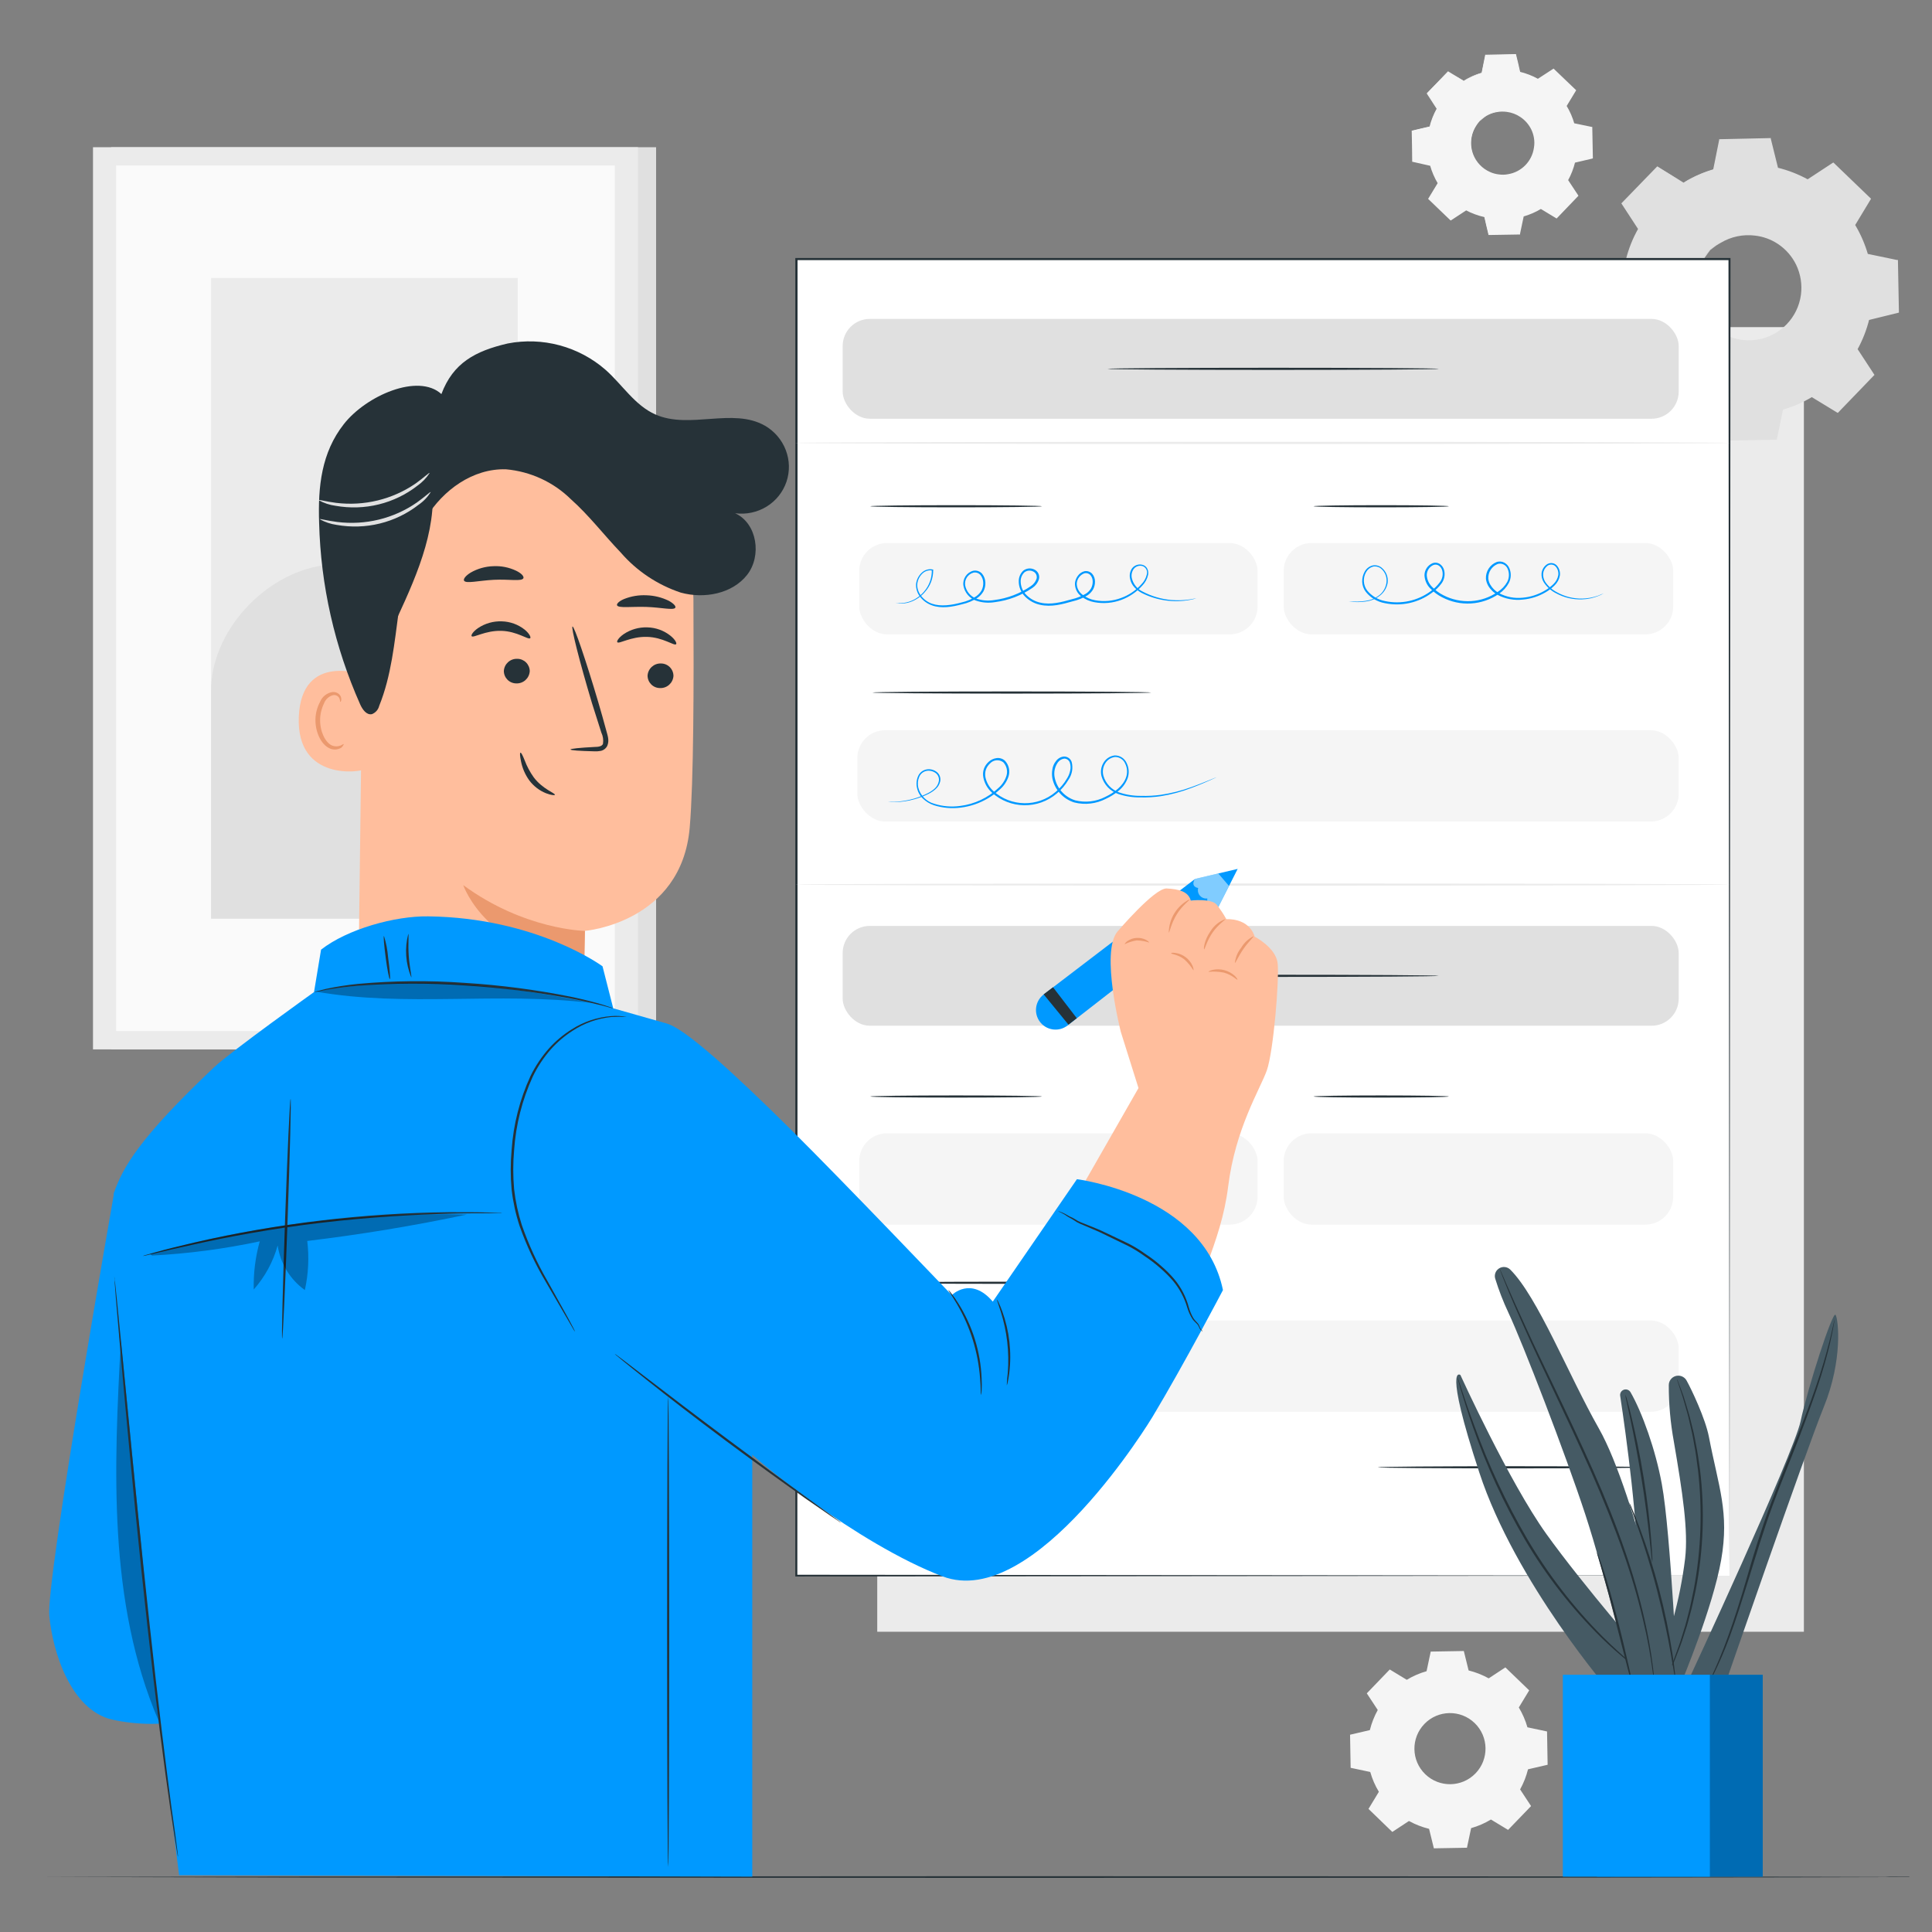 <?xml version="1.0" encoding="UTF-8"?>
<svg id="Layer_2" data-name="Layer 2" xmlns="http://www.w3.org/2000/svg" viewBox="0 0 1000 1000">
  <rect x="0" y="0" width="1000" height="1000" fill="#808080" stroke="none"/>
  <defs>
    <style>
      .cls-1 {
        fill: #000;
      }

      .cls-1, .cls-2, .cls-3, .cls-4, .cls-5, .cls-6, .cls-7, .cls-8, .cls-9, .cls-10, .cls-11, .cls-12 {
        stroke-width: 0px;
      }

      .cls-2 {
        fill: #e0e0e0;
      }

      .cls-3 {
        fill: #eb996e;
      }

      .cls-4 {
        fill: #455a64;
      }

      .cls-5 {
        fill: #f5f5f5;
      }

      .cls-6 {
        fill: #09f;
      }

      .cls-7 {
        fill: #ffbe9d;
      }

      .cls-8 {
        fill: #ebebeb;
      }

      .cls-9 {
        isolation: isolate;
        opacity: .5;
      }

      .cls-9, .cls-12 {
        fill: #fff;
      }

      .cls-10 {
        fill: #263238;
      }

      .cls-11 {
        fill: #fafafa;
      }

      .cls-13 {
        opacity: .3;
      }
    </style>
  </defs>
  <g id="freepik--background-complete--inject-2">
    <rect class="cls-8" x="454.06" y="169.32" width="479.63" height="675.27"/>
    <path class="cls-2" d="M871.41,94.54c4.87-2.94,10.11-5.21,15.58-6.77l3.21-15.43,26.07-.47,3.75,15.32c5.53,1.36,10.86,3.45,15.84,6.23l13.17-8.62,18.77,18.1-8.17,13.47c2.94,4.88,5.22,10.12,6.77,15.6l15.43,3.21.45,26.07-15.3,3.75c-1.36,5.53-3.46,10.84-6.23,15.82l8.62,13.19-18.12,18.75-13.47-8.17c-4.87,2.95-10.11,5.23-15.58,6.79l-3.21,15.43-26.07.45-3.75-15.3c-5.53-1.36-10.84-3.46-15.82-6.23l-13.19,8.62-18.75-18.12,8.17-13.47c-2.96-4.87-5.24-10.12-6.79-15.6l-15.43-3.21-.45-26.07,15.3-3.75c1.37-5.52,3.47-10.84,6.23-15.82l-8.62-13.17,18.12-18.77,13.47,8.17ZM885.31,129.28c-10.77,11.11-10.49,28.84.62,39.61,11.11,10.77,28.84,10.49,39.61-.62,10.77-11.11,10.49-28.84-.62-39.61-.02-.02-.05-.05-.07-.07-11.13-10.69-28.81-10.36-39.54.73v-.04Z"/>
    <path class="cls-2" d="M885.31,129.32c1.47-1.82,3.23-3.38,5.21-4.61,5.39-3.51,11.84-5.03,18.23-4.31,4.42.44,8.67,1.91,12.41,4.31,4.3,2.81,7.76,6.71,10.04,11.31,2.56,5.17,3.5,10.99,2.69,16.7-1.63,12.49-11.27,22.43-23.7,24.46-2.85.51-5.76.55-8.62.13-2.74-.3-5.41-1.03-7.93-2.15-4.67-2.11-8.69-5.43-11.64-9.63-6.38-9.09-6.85-21.07-1.19-30.62,1.14-2.01,2.59-3.82,4.31-5.37.15.13-1.68,1.83-3.84,5.67-3.01,5.45-4.1,11.76-3.1,17.91.67,4.21,2.32,8.2,4.81,11.66,2.86,3.95,6.71,7.07,11.16,9.05,4.93,2.16,10.38,2.83,15.69,1.92,11.69-2,20.73-11.36,22.32-23.12.71-5.33-.15-10.75-2.48-15.6-2.13-4.37-5.39-8.08-9.44-10.77-3.54-2.35-7.59-3.82-11.81-4.31-6.18-.78-12.44.53-17.78,3.73-3.6,1.92-5.24,3.81-5.37,3.66Z"/>
    <path class="cls-2" d="M871.41,94.54c-.3-.12-.59-.28-.86-.45l-2.59-1.49-10.26-5.97h.32l-17.99,18.88v-.52l8.62,13.14.43.11-.13.26c-2.73,4.94-4.79,10.22-6.12,15.71v.3h-.3l-15.3,3.79.43-.56c.17,8.22.34,16.91.52,26.07l-.65-.32,15.43,3.17h.41l.11.39c1.54,5.41,3.8,10.6,6.72,15.41l.22.37-.22.37-8.15,13.47-.11-.88,18.77,18.1h-.93l13.17-8.62.39-.26.41.24c4.92,2.72,10.17,4.79,15.62,6.14h.45l.13.45c1.16,4.78,2.46,10.02,3.75,15.3l-.78-.58,26.07-.47-.78.62,3.21-15.43.11-.47.47-.13c5.4-1.53,10.56-3.78,15.36-6.68h0l.43-.24.41.24,13.47,8.19h-.99l18.1-18.75v.99l-8.62-13.19-.28-.39.24-.43c2.74-4.9,4.81-10.15,6.16-15.6l.11-.47h.45l15.32-3.73-.58.75c-.14-8.91-.29-17.6-.43-26.07l.58.71-15.43-3.23h-.43l-.11-.43c-1.54-5.42-3.78-10.6-6.68-15.43l-.22-.37.09-.45,8.19-13.47.11.84-18.73-18.17h.78l-13.21,8.62-.28.19-.3-.17c-4.92-2.76-10.19-4.85-15.67-6.21h-.32v-.3c-1.36-5.58-2.56-10.58-3.71-15.32l.47.37-26.07.32.34-.28c-1.34,6.16-2.41,11.21-3.32,15.41v.15h-.15c-4.12,1.15-8.11,2.69-11.94,4.59l-2.8,1.47c-.3.18-.61.34-.93.47.28-.21.56-.4.86-.58.6-.37,1.51-.93,2.76-1.59,3.79-2.02,7.78-3.64,11.89-4.85l-.17.19c.84-4.31,1.85-9.27,3.1-15.45v-.28h.28l26.07-.58h.37v.37c1.16,4.74,2.41,9.74,3.79,15.3l-.39-.39c5.58,1.35,10.96,3.45,15.99,6.23h-.6l13.14-8.62.41-.26.37.32,18.79,18.08.39.37-.28.45c-2.65,4.31-5.34,8.88-8.15,13.49v-.71c2.98,4.92,5.29,10.22,6.87,15.75l-.54-.52,15.43,3.21h.58v.6c.17,8.46.34,17.15.5,26.05v.62l-.58.13-15.3,3.77.56-.56c-1.38,5.59-3.5,10.98-6.29,16.01v-.82l8.62,13.19.34.52-.45.45-18.1,18.77-.43.45-.56-.32-13.3-8.1h.82c-4.93,2.98-10.23,5.29-15.77,6.85l.56-.6-3.21,15.43-.13.62h-.65l-26.07.43h-.62l-.15-.6c-1.29-5.3-2.56-10.52-3.73-15.32l.56.58c-5.59-1.4-10.97-3.52-16.01-6.31h.8l-13.19,8.62-.5.32-.43-.41c-6.46-6.31-12.93-12.46-18.75-18.14l-.41-.41.3-.47,8.19-13.47v.73c-2.96-4.93-5.25-10.24-6.81-15.77l.39.43-15.43-3.23h-.5v-.5c-.16-9.15-.29-17.84-.41-26.07v-.45l.43-.11,15.32-3.71-.37.37c1.41-5.55,3.55-10.88,6.38-15.86v.47l-8.62-13.21-.17-.28.24-.22,18.21-18.77.15-.15.17.11,9.91,6.18,2.56,1.62c.31.16.61.34.91.54Z"/>
    <path class="cls-5" d="M757.63,41.81c2.93-1.75,6.07-3.12,9.35-4.05l1.92-9.22,15.6-.28,2.15,9.16c3.31.81,6.5,2.06,9.48,3.73l7.89-5.17,11.23,10.77-4.89,8.06c1.84,2.92,3.27,6.08,4.25,9.4l9.24,1.94.28,15.6-9.18,2.15c-.81,3.31-2.06,6.5-3.73,9.48l5.17,7.89-10.77,11.23-8.25-4.81c-2.91,1.77-6.04,3.15-9.31,4.09l-1.92,9.24-15.62.26-2.15-9.16c-3.31-.81-6.49-2.06-9.46-3.73l-7.89,5.17-11.23-10.77,4.78-8.25c-1.75-2.92-3.11-6.06-4.05-9.33l-9.22-1.92-.28-15.62,9.16-2.15c.82-3.31,2.07-6.49,3.73-9.46l-5.17-7.89,10.77-11.25,8.06,4.89h.06ZM765.97,62.61c-6.42,6.66-6.22,17.26.44,23.67s17.26,6.22,23.67-.44c6.41-6.65,6.22-17.22-.41-23.65-6.63-6.43-17.21-6.28-23.65.35-.02.02-.04.04-.06.06Z"/>
    <path class="cls-5" d="M765.97,62.61c.88-1.08,1.92-2,3.1-2.74,3.23-2.1,7.09-3.01,10.93-2.59,5.79.63,10.86,4.18,13.42,9.42.76,1.47,1.28,3.06,1.53,4.7.28,1.71.28,3.44,0,5.15-.96,7.46-6.69,13.41-14.11,14.65-1.71.27-3.46.27-5.17,0-4.73-.64-8.98-3.23-11.72-7.13-1.53-2.18-2.52-4.69-2.89-7.33-.58-3.81.18-7.7,2.15-11.01.7-1.2,1.59-2.29,2.63-3.21,0,0-1.01,1.1-2.31,3.4-4.45,7.92-1.64,17.94,6.27,22.39.46.26.94.5,1.42.71,1.43.65,2.96,1.07,4.53,1.25,1.62.24,3.26.21,4.87-.11,7.01-1.17,12.43-6.79,13.36-13.83.27-1.61.27-3.26,0-4.87-.25-1.55-.72-3.05-1.4-4.46-1.29-2.62-3.24-4.85-5.67-6.46-2.09-1.41-4.48-2.31-6.98-2.63-3.73-.51-7.53.25-10.77,2.15-2.13,1.51-3.12,2.63-3.19,2.54Z"/>
    <path class="cls-5" d="M757.63,41.81l-.52-.26-1.53-.91-6.08-3.58h.17l-10.77,11.29v-.3l5.19,7.87v.3c-1.62,2.97-2.85,6.13-3.66,9.42v.17h-.17l-9.16,2.28.26-.34c0,4.91.19,10.13.3,15.6l-.3-.37,9.24,1.92h.24v.24c.93,3.24,2.28,6.34,4.03,9.22l.13.22-.13.22-4.87,8.06v-.52l11.25,10.77h-.56l7.89-5.17.24-.15.24.13c2.94,1.63,6.09,2.86,9.35,3.66h.28v.28c.71,2.87,1.49,5.99,2.26,9.16l-.47-.34,15.6-.28-.45.37c.6-2.91,1.27-6.06,1.92-9.22v-.3h.28c3.23-.93,6.32-2.28,9.2-4.01h0l.26-.15.26.15,8.06,4.89h-.6c3.66-3.79,7.28-7.52,10.77-11.23v.6l-5.17-7.89-.15-.26.13-.24c1.64-2.94,2.88-6.08,3.68-9.35v-.28h.26l9.16-2.15-.34.45c-.09-5.32-.17-10.52-.26-15.6l.37.43-9.24-1.94h-.26v-.26c-.91-3.24-2.26-6.35-3.99-9.24l-.15-.22.15-.22,4.89-8.04v.47c-3.94-3.81-7.67-7.41-11.21-10.77h.45l-7.91,5.15-.17.13h-.17c-2.89-1.73-6-3.06-9.24-3.96h-.19v-.17c-.8-3.34-1.53-6.34-2.15-9.18l.28.22-15.6.19.22-.15c-.8,3.68-1.44,6.7-1.98,9.22h0c-2.51.71-4.95,1.65-7.28,2.82l-1.68.88c-.17.12-.36.22-.56.28l.54-.34c.34-.22.88-.56,1.64-.95,2.27-1.21,4.66-2.19,7.13-2.91l-.11.13c.5-2.52,1.1-5.56,1.85-9.27v-.15h.17l15.6-.34h.22v.24c.71,2.82,1.44,5.82,2.15,9.16l-.22-.24c3.34.81,6.55,2.06,9.55,3.73h-.34l8.02-5.21.26-.17.22.22,11.25,10.77.22.22-.15.28-4.89,8.06v-.43c1.79,2.95,3.18,6.12,4.12,9.44l-.32-.3,9.24,1.92h.34v.34c.11,5.09.19,10.28.3,15.62v.34l-.34.11-9.18,2.15.34-.34c-.81,3.35-2.07,6.58-3.75,9.59v-.47l5.28,7.99.19.3-.26.28-10.77,11.23-.26.28-.32-.19-8.08-4.89h.5c-2.95,1.78-6.12,3.16-9.44,4.09l.34-.34c-.67,3.17-1.31,6.31-1.94,9.22v.39h-.39l-15.6.26h-.39v-.37c-.78-3.17-1.53-6.29-2.15-9.18l.34.34c-3.47-.77-6.82-2-9.96-3.66h.47l-7.89,5.17-.3.19-.26-.19c-3.88-3.77-7.69-7.43-11.21-10.77l-.26-.24.19-.28,4.89-8.06v.43c-1.77-2.95-3.14-6.13-4.07-9.44l.3.28-9.24-2.09h-.3v-.3c0-5.47-.15-10.77-.24-15.6v-.28h.26l9.18-2.15-.24.24c.83-3.34,2.1-6.55,3.79-9.55v.3l-5.13-7.91-.11-.17.13-.13c4.44-4.55,8.1-8.32,10.9-11.16h.11l5.95,3.71,1.51.97.6.09Z"/>
    <rect class="cls-2" x="57.5" y="76.2" width="282.09" height="466.96"/>
    <rect class="cls-8" x="48.13" y="76.2" width="282.09" height="466.96"/>
    <rect class="cls-11" x="60.13" y="85.66" width="258.09" height="448.02"/>
    <rect class="cls-8" x="109.26" y="143.89" width="158.71" height="331.59"/>
    <path class="cls-2" d="M109.26,358.12c-.37-30.97,27.5-61.2,58.18-65.53,14.63-2.15,30.17.84,43.83-4.76,24.39-10,32.15-42.41,56.72-52.02l1.12,239.66H109.26v-117.35Z"/>
    <path class="cls-5" d="M728.13,869.47c3.2-1.94,6.65-3.44,10.26-4.46l2.15-10.15,17.13-.3,2.48,10.06c3.63.9,7.13,2.28,10.41,4.09l8.62-5.67,12.33,11.89-5.37,8.86c1.93,3.21,3.43,6.66,4.46,10.26l10.15,2.15.3,17.24-10.15,2.35c-.9,3.63-2.28,7.13-4.09,10.41l5.67,8.62-11.89,12.33-8.88-5.37c-3.2,1.94-6.65,3.44-10.26,4.46l-2.15,10.15-17.13.3-2.48-10.08c-3.63-.89-7.13-2.26-10.41-4.07l-8.62,5.67-12.33-11.92,5.37-8.86c-1.94-3.2-3.44-6.65-4.46-10.26l-10.15-2.15-.3-17.13,10.24-2.39c.9-3.63,2.28-7.13,4.09-10.41l-5.67-8.62,11.89-12.35,8.88,5.39-.09-.04ZM737.27,892.31c-7.06,7.31-6.87,18.96.44,26.02,7.31,7.06,18.96,6.87,26.02-.44,7.06-7.31,6.87-18.96-.44-26.02,0,0,0,0-.01-.01-7.3-7.06-18.93-6.86-25.99.43,0,0-.01.01-.02.02Z"/>
  </g>
  <g id="freepik--Table--inject-2">
    <path class="cls-10" d="M975.79,971.38h12.46v.19c-48.48.24-245.93.43-482,.43l-349.69-.17-105.95-.26H11.75h10.04l28.81-.11,105.95-.17,349.69-.17c236.06,0,433.51.19,482,.43v.02h-9.37c-2.07-.15-3.08-.19-3.08-.19Z"/>
  </g>
  <g id="freepik--Form--inject-2">
    <rect class="cls-12" x="412.21" y="134.13" width="482.97" height="681.47"/>
    <path class="cls-10" d="M895.18,815.6c0-4.55-.22-278.9-.52-681.47l.52.5h-482.93l.56-.56c0,255.37,0,491.52-.11,681.47l-.45-.45,482.97.45-482.97.45h-.6V133.54h484.05v.52c-.3,402.64-.52,676.99-.52,681.54Z"/>
    <rect class="cls-5" x="444.73" y="586.58" width="206.18" height="47.28" rx="14.42" ry="14.42"/>
    <rect class="cls-5" x="664.44" y="586.58" width="201.61" height="47.28" rx="14.42" ry="14.42"/>
    <rect class="cls-5" x="443.76" y="683.46" width="425.13" height="47.28" rx="14.42" ry="14.42"/>
    <path class="cls-10" d="M539.39,567.55c0,.3-19.91.56-44.5.56s-44.5-.26-44.5-.56,19.91-.56,44.5-.56,44.5.26,44.5.56Z"/>
    <path class="cls-10" d="M749.96,567.55c0,.3-15.69.56-35.04.56s-35.06-.26-35.06-.56,15.69-.56,35.06-.56,35.04.26,35.04.56Z"/>
    <path class="cls-10" d="M595.89,663.96c0,.3-32.32.56-72.19.56s-72.19-.26-72.19-.56,32.32-.56,72.19-.56,72.19.26,72.19.56Z"/>
    <rect class="cls-2" x="436.17" y="479.25" width="432.72" height="51.67" rx="14.03" ry="14.03"/>
    <path class="cls-10" d="M744.71,505.09c0,.32-38.4.56-85.74.56s-85.76-.24-85.76-.56,38.4-.56,85.76-.56,85.74.26,85.74.56Z"/>
    <rect class="cls-2" x="436.17" y="165.07" width="432.72" height="51.67" rx="14.03" ry="14.03"/>
    <path class="cls-10" d="M744.71,190.91c0,.3-38.4.56-85.74.56s-85.76-.26-85.76-.56,38.4-.56,85.76-.56,85.74.24,85.74.56Z"/>
    <path class="cls-8" d="M895.18,229.24c0,.32-108.22.58-241.69.58s-241.73-.26-241.73-.58,108.22-.56,241.73-.56,241.69.26,241.69.56Z"/>
    <path class="cls-8" d="M895.18,457.85c0,.32-108.22.56-241.69.56s-241.73-.24-241.73-.56,108.22-.56,241.73-.56,241.69.26,241.69.56Z"/>
    <rect class="cls-5" x="444.73" y="281.07" width="206.18" height="47.28" rx="14.42" ry="14.42"/>
    <rect class="cls-5" x="664.44" y="281.07" width="201.61" height="47.28" rx="14.42" ry="14.42"/>
    <rect class="cls-5" x="443.76" y="377.95" width="425.13" height="47.28" rx="14.42" ry="14.42"/>
    <path class="cls-10" d="M539.39,262.04c0,.3-19.91.56-44.5.56s-44.5-.26-44.5-.56,19.91-.56,44.5-.56,44.5.26,44.5.56Z"/>
    <path class="cls-10" d="M749.96,262.04c0,.3-15.69.56-35.04.56s-35.06-.26-35.06-.56,15.69-.56,35.06-.56,35.04.26,35.04.56Z"/>
    <path class="cls-10" d="M595.89,358.45c0,.3-32.32.56-72.19.56s-72.19-.26-72.19-.56,32.32-.56,72.19-.56,72.19.26,72.19.56Z"/>
    <path class="cls-10" d="M853.98,759.47c0,.32-31.53.56-70.42.56s-70.4-.24-70.4-.56,31.5-.56,70.4-.56,70.42.26,70.42.56Z"/>
    <path class="cls-6" d="M619.25,309.66c-1.09.36-2.21.64-3.34.84-8.46,1.56-17.2.31-24.89-3.56-1.43-.74-2.72-1.73-3.81-2.91-1.2-1.27-2-2.87-2.31-4.59-.4-1.86,0-3.8,1.1-5.34,1.31-1.62,3.45-2.3,5.45-1.72,1.04.3,1.91,1.03,2.39,2,.48.98.62,2.08.41,3.15-.45,2.09-1.48,4.01-2.97,5.54-2.94,3.3-6.64,5.84-10.77,7.39-4.45,1.68-9.28,2.11-13.96,1.25-2.49-.42-4.83-1.45-6.83-3-2.19-1.6-3.43-4.19-3.32-6.9.14-1.37.65-2.67,1.49-3.77.82-1.17,2.02-2.01,3.4-2.37,1.48-.29,3.01.21,4.03,1.34.95,1.11,1.46,2.53,1.44,3.99.03,1.43-.32,2.84-.99,4.09-.73,1.24-1.73,2.29-2.93,3.08-2.39,1.43-5,2.47-7.71,3.08-5.24,1.49-10.95,3.1-16.76,1.79-2.92-.63-5.59-2.08-7.71-4.18-2.22-2.16-3.44-5.15-3.36-8.25.05-1.99.89-3.88,2.35-5.24,1.62-1.28,3.83-1.51,5.69-.6,1.93.87,2.95,3.02,2.39,5.06-.58,1.83-1.77,3.4-3.36,4.46-5.78,3.97-12.43,6.49-19.39,7.37-3.39.58-6.87.28-10.11-.88-3.24-1.31-5.58-4.19-6.21-7.63-.53-3.51,1.69-6.86,5.13-7.74,1.72-.33,3.49.3,4.61,1.64,1.01,1.28,1.58,2.85,1.62,4.48.07,1.58-.27,3.14-.99,4.55-.77,1.32-1.81,2.46-3.06,3.34-2.41,1.58-5.09,2.7-7.91,3.32-5.28,1.4-10.77,2.39-15.77.56-2.36-.85-4.43-2.34-5.99-4.31-1.51-1.88-2.27-4.25-2.15-6.66.23-2.23,1.25-4.3,2.89-5.84,1.5-1.51,3.67-2.16,5.75-1.72h.22v.22c.07,4.23-1.47,8.33-4.31,11.46-2.02,2.36-4.63,4.14-7.56,5.15-1.81.63-3.73.88-5.65.73-1.29-.19-1.94-.37-1.94-.37,2.51.41,5.08.17,7.48-.69,2.84-1.04,5.36-2.81,7.3-5.13,2.66-3.08,4.08-7.05,3.96-11.12l.24.28c-1.88-.35-3.81.26-5.15,1.62-1.49,1.43-2.41,3.35-2.61,5.41-.32,4.31,3.15,8.62,7.67,10.17,4.53,1.55,10.02.75,15.26-.67,2.7-.6,5.27-1.69,7.59-3.21,1.12-.8,2.06-1.83,2.76-3.02.64-1.25.94-2.65.86-4.05-.03-1.4-.51-2.75-1.38-3.86-.89-1.08-2.29-1.58-3.66-1.31-2.91.79-4.77,3.64-4.31,6.62.59,3.06,2.69,5.61,5.58,6.77,3.07,1.09,6.36,1.36,9.57.8,6.77-.86,13.23-3.33,18.86-7.2,1.38-.91,2.42-2.25,2.95-3.81.42-1.54-.35-3.15-1.81-3.79-1.45-.7-3.18-.52-4.46.45-1.22,1.16-1.93,2.76-1.96,4.44-.06,2.78,1.04,5.46,3.04,7.39,1.97,1.94,4.45,3.29,7.15,3.88,5.43,1.25,11.01-.26,16.23-1.75,2.6-.59,5.09-1.58,7.39-2.93,1.07-.68,1.96-1.61,2.61-2.69.58-1.09.88-2.32.86-3.56.02-1.2-.39-2.37-1.16-3.3-.75-.85-1.9-1.24-3.02-1.01-2.27.78-3.87,2.82-4.07,5.21-.04,2.38,1.11,4.61,3.06,5.97,1.89,1.45,4.11,2.42,6.46,2.82,4.51.83,9.15.42,13.45-1.19,4.03-1.46,7.63-3.9,10.49-7.09,1.39-1.4,2.36-3.16,2.8-5.09.52-1.78-.42-3.66-2.15-4.31-1.69-.51-3.51.06-4.61,1.44-.98,1.37-1.35,3.09-1.01,4.74.71,3.12,2.83,5.73,5.73,7.07,4.59,2.39,9.6,3.86,14.76,4.31,3.26.26,6.55.15,9.78-.34l2.52-.47c.23-.05.46-.09.69-.11Z"/>
    <path class="cls-6" d="M830.06,307.1c-.86.54-1.77.99-2.72,1.34-2.7,1.1-5.58,1.71-8.49,1.79-4.64.17-9.23-.9-13.32-3.1-2.62-1.3-4.85-3.27-6.46-5.71-.89-1.39-1.3-3.03-1.16-4.68.19-1.76,1.09-3.36,2.5-4.44.75-.58,1.68-.89,2.63-.86.97.03,1.9.42,2.61,1.1,1.36,1.42,2,3.38,1.75,5.32-.35,1.95-1.3,3.73-2.72,5.11-1.4,1.41-2.98,2.62-4.7,3.6-3.6,2.12-7.63,3.41-11.79,3.77-4.45.51-8.96-.32-12.93-2.39-2.08-1.12-3.81-2.79-5-4.83-.59-1.07-.98-2.24-1.14-3.45-.24-3.86,2.05-7.43,5.67-8.81,1.29-.4,2.69-.26,3.88.39,1.16.65,2.07,1.67,2.59,2.89,1.03,2.44.93,5.21-.28,7.56-1.22,2.27-2.98,4.21-5.13,5.65-8.71,6.03-20.06,6.71-29.44,1.77-2.27-1.15-4.32-2.68-6.08-4.53-1.85-1.84-2.93-4.31-3.02-6.92.05-2.68,1.67-5.08,4.14-6.14,1.29-.51,2.74-.34,3.88.45,1.06.76,1.83,1.88,2.15,3.15.61,2.43.08,5-1.44,6.98-1.39,1.85-3.07,3.46-4.98,4.78-6.97,5.15-15.8,7.08-24.29,5.3-3.9-.7-7.41-2.8-9.87-5.9-1.14-1.51-1.78-3.34-1.83-5.24-.05-1.81.4-3.6,1.29-5.17.84-1.56,2.28-2.7,3.99-3.17,1.64-.37,3.37.02,4.7,1.06,2.38,1.89,3.6,4.89,3.19,7.91-.44,2.55-1.8,4.85-3.81,6.46-1.64,1.36-3.56,2.33-5.62,2.84-2.83.64-5.74.82-8.62.54l-2.15-.19c-.25.03-.5.03-.75,0,.25-.03.5-.03.75,0h2.26c2.89.19,5.8-.06,8.62-.73,1.98-.54,3.82-1.51,5.39-2.84,1.85-1.63,3.04-3.89,3.34-6.34.33-2.77-.79-5.51-2.97-7.24-1.18-.89-2.68-1.21-4.12-.88-1.49.45-2.74,1.47-3.47,2.84-1.73,2.98-1.52,6.71.54,9.48,2.36,2.9,5.69,4.86,9.37,5.52,8.22,1.73,16.78-.14,23.53-5.13,1.8-1.27,3.38-2.82,4.7-4.59,1.34-1.72,1.81-3.96,1.27-6.08-.25-1.02-.85-1.92-1.7-2.54-.84-.59-1.93-.72-2.89-.34-2.05.9-3.38,2.91-3.43,5.15.11,2.32,1.09,4.51,2.74,6.14,1.68,1.75,3.64,3.21,5.8,4.31,4.43,2.3,9.39,3.36,14.37,3.08,4.98-.29,9.78-1.95,13.88-4.81,2.02-1.28,3.69-3.04,4.87-5.13,1.06-2.06,1.16-4.48.28-6.62-.76-2.1-3.01-3.28-5.17-2.69-3.12,1.23-5.1,4.32-4.91,7.67.14,1.07.48,2.1,1.01,3.04,1.09,1.88,2.68,3.42,4.59,4.44,3.77,1.98,8.03,2.79,12.26,2.33,4-.36,7.87-1.6,11.33-3.64,1.65-.93,3.18-2.07,4.53-3.4,1.29-1.24,2.17-2.85,2.5-4.61.23-1.68-.3-3.38-1.47-4.61-1.15-1.11-2.95-1.19-4.2-.19-1.2.96-1.98,2.35-2.15,3.88-.12,1.51.24,3.02,1.03,4.31,1.55,2.34,3.68,4.23,6.18,5.49,3.95,2.2,8.41,3.31,12.93,3.23,2.87-.05,5.71-.58,8.4-1.55,1.85-.69,2.74-1.23,2.78-1.16Z"/>
    <path class="cls-6" d="M629.72,402.28c-.26.17-.53.3-.82.41l-2.48,1.12c-2.15.97-5.41,2.39-9.65,3.99-5.16,1.99-10.52,3.44-15.99,4.31-3.42.5-6.88.71-10.34.62-3.91.07-7.8-.51-11.51-1.72-4.22-1.44-7.49-4.84-8.75-9.12-.64-2.31-.33-4.79.86-6.87,1.21-2.23,3.43-3.72,5.95-4.01,2.68-.05,5.12,1.53,6.18,3.99,1.18,2.39,1.37,5.14.54,7.67-.9,2.52-2.46,4.75-4.5,6.46-2.05,1.74-4.33,3.19-6.77,4.31-5.03,2.62-10.85,3.3-16.36,1.92-5.8-1.79-10.16-6.6-11.38-12.54-.26-1.5-.26-3.04,0-4.55.21-1.58.85-3.07,1.85-4.31.97-1.36,2.48-2.23,4.14-2.39,1.79-.03,3.4,1.09,3.99,2.78.83,3.14.25,6.49-1.59,9.16-1.59,2.71-3.63,5.13-6.03,7.15-9.78,8.37-24.25,8.15-33.77-.52-2.21-2.06-3.72-4.75-4.31-7.71-.3-1.49-.2-3.04.28-4.48.52-1.42,1.39-2.68,2.52-3.68,1.12-1.02,2.53-1.68,4.03-1.87,1.56-.22,3.14.26,4.31,1.31,2.06,2.15,2.79,5.24,1.92,8.08-.84,2.62-2.38,4.96-4.46,6.77-1.91,1.78-4.02,3.35-6.27,4.68-4.31,2.55-9.1,4.18-14.07,4.78-4.65.61-9.37.19-13.83-1.23-2.12-.71-4.07-1.88-5.69-3.43-1.57-1.5-2.65-3.44-3.08-5.56-.47-2.03-.27-4.15.56-6.06.81-1.87,2.52-3.19,4.53-3.51,1.88-.29,3.79.24,5.26,1.44,1.4,1.16,2.03,3.01,1.66,4.78-.36,1.59-1.23,3.02-2.48,4.07-1.1.96-2.33,1.77-3.64,2.41-2.27,1.13-4.65,2.03-7.09,2.72-3.37.96-6.84,1.48-10.34,1.53-1.22.04-2.43,0-3.64-.15h3.64c3.46-.16,6.89-.74,10.21-1.72,2.4-.72,4.74-1.65,6.98-2.78,1.27-.63,2.44-1.43,3.49-2.37,1.1-.99,1.85-2.3,2.15-3.75.31-1.56-.26-3.17-1.49-4.18-1.33-1.05-3.04-1.5-4.72-1.25-1.77.3-3.26,1.49-3.94,3.15-.75,1.75-.92,3.7-.47,5.56,1.07,4.06,4.22,7.24,8.27,8.34,4.34,1.37,8.92,1.75,13.42,1.12,7.4-.93,14.32-4.17,19.76-9.27,1.95-1.68,3.39-3.86,4.18-6.31.76-2.47.13-5.15-1.64-7.02-2.1-1.6-5.07-1.34-6.85.6-.97.88-1.71,1.98-2.15,3.21-.41,1.27-.5,2.63-.24,3.94.58,2.74,2.01,5.22,4.07,7.11,9.12,8.27,22.97,8.47,32.32.45,2.32-1.94,4.28-4.26,5.8-6.87.79-1.23,1.35-2.6,1.66-4.03.35-1.37.3-2.81-.13-4.16-.41-1.27-1.58-2.14-2.91-2.15-1.34.16-2.54.88-3.32,1.98-1.63,2.3-2.22,5.18-1.62,7.93,1.15,5.54,5.2,10.02,10.6,11.7,5.25,1.32,10.8.67,15.6-1.81,4.7-2.26,9.2-5.54,10.77-10.21.76-2.29.59-4.78-.47-6.94-.88-2.13-2.96-3.51-5.26-3.49-2.22.26-4.17,1.58-5.24,3.53-1.09,1.88-1.38,4.11-.8,6.21,1.17,4.03,4.22,7.25,8.19,8.62,3.62,1.22,7.43,1.82,11.25,1.77,3.42.11,6.85-.07,10.24-.54,5.43-.79,10.77-2.14,15.92-4.03,4.31-1.53,7.5-2.89,9.72-3.77l2.52-1.03.73-.28Z"/>
  </g>
  <g id="freepik--Plant--inject-2">
    <path class="cls-4" d="M834,876.39s-49.56-57.06-68.31-114.21c-18.75-57.15-9.8-50.51-9.8-50.51,0,0,25.25,55.42,44.43,82.21,19.18,26.78,53.33,66.07,53.33,66.07l-19.65,16.44Z"/>
    <path class="cls-4" d="M843.96,720.61c-.79-1.38-2.56-1.86-3.94-1.07-1.02.59-1.59,1.73-1.42,2.9,3.02,20.06,9.55,67.1,9.31,97.62-.34,39.63,0,54.95,0,54.95h20.58s-3.66-81.88-8.34-106.92c-3.19-17.5-10.13-36.96-16.18-47.47Z"/>
    <path class="cls-4" d="M855.23,868.35c8.64-19.59,14.36-40.35,16.98-61.61,1.7-14.61-1.34-34.33-5.84-60.64-1.76-9.62-2.63-19.38-2.61-29.16,0-2.71,2.21-4.91,4.93-4.9,1.81,0,3.47,1,4.32,2.59,2.48,4.44,9.7,19.61,11.53,29.13,5,25.99,10.65,38.98,6.34,63.61s-20.23,62.62-20.23,62.62l-15.41-1.66Z"/>
    <path class="cls-4" d="M873.8,870.01s54.45-116.99,58.18-134.36c3.73-17.37,16.59-57.34,18.1-55.08,1.51,2.26,3.79,23.38-6.03,47.54-9.83,24.16-51.72,145.47-51.72,145.47h-18.6"/>
    <path class="cls-10" d="M849.26,864.77c-.54-.3-1.05-.65-1.53-1.03-.97-.73-2.43-1.77-4.31-3.23-5.09-4.06-9.97-8.38-14.63-12.93-15.32-15.11-28.6-32.15-39.5-50.7-10.85-18.55-19.88-38.11-26.96-58.4-2.74-7.78-4.72-14.14-6.03-18.55-.65-2.15-1.12-3.92-1.44-5.11-.19-.58-.32-1.18-.41-1.79.27.55.48,1.13.65,1.72l1.64,5.04c1.44,4.31,3.56,10.77,6.46,18.4,7.28,20.18,16.38,39.65,27.19,58.18,10.86,18.47,23.98,35.5,39.07,50.7,5.84,5.8,10.77,10.19,14.35,13.14,1.72,1.51,3.15,2.59,4.07,3.38.49.36.95.74,1.38,1.16Z"/>
    <path class="cls-10" d="M855.21,808.66c-.24-1.14-.4-2.29-.47-3.45l-1.01-9.37c-.86-7.91-2.15-18.83-4.14-30.81-1.98-11.98-4.07-22.8-5.73-30.58l-1.98-9.22c-.31-1.11-.52-2.25-.6-3.4.43,1.07.77,2.17,1.03,3.3.62,2.15,1.42,5.28,2.35,9.16,1.87,7.76,4.16,18.53,6.1,30.56,1.94,12.02,3.15,22.99,3.79,30.92.32,3.99.54,7.2.65,9.44.11,1.15.12,2.31.02,3.47Z"/>
    <path class="cls-10" d="M867.96,713.72c.27.47.48.97.65,1.49.41,1.1.95,2.54,1.64,4.31s1.55,4.2,2.33,6.96,1.85,5.84,2.65,9.37l1.36,5.49c.45,1.92.78,3.94,1.19,6.01.88,4.16,1.44,8.62,2.15,13.4,2.49,20.6,1.76,41.47-2.15,61.84-1.01,4.65-1.87,9.12-3.06,13.19-.56,2.05-1.03,4.05-1.62,5.93s-1.19,3.68-1.75,5.39c-1.03,3.47-2.31,6.46-3.32,9.16s-1.96,4.96-2.82,6.79l-1.94,4.31c-.2.5-.45.98-.75,1.42.14-.52.32-1.03.54-1.53.45-1.08,1.01-2.52,1.75-4.31s1.7-4.14,2.63-6.83,2.15-5.73,3.15-9.18c.52-1.72,1.08-3.53,1.66-5.39s1.01-3.88,1.55-5.93c1.14-4.07,1.96-8.51,2.93-13.14,3.79-20.29,4.51-41.04,2.15-61.54-.62-4.7-1.14-9.18-1.98-13.32-.39-2.15-.69-4.09-1.12-6.01s-.86-3.75-1.27-5.49c-.73-3.53-1.72-6.64-2.48-9.37s-1.49-5.11-2.15-7.02l-1.42-4.31c-.22-.54-.38-1.1-.47-1.68Z"/>
    <path class="cls-10" d="M949.52,682.93c0,.17,0,.34,0,.52,0,.41-.15.91-.26,1.53-.24,1.31-.54,3.3-1.08,5.82-1.03,5.04-2.8,12.28-5.52,21.05-2.72,8.77-6.46,19.11-10.77,30.43s-9.5,23.7-14.33,36.8c-4.83,13.1-8.62,25.86-12.24,37.54-3.62,11.68-6.87,22.04-10.08,30.66-2.51,6.83-5.38,13.51-8.62,20.02-1.12,2.31-2.15,4.03-2.78,5.24l-.75,1.34c-.08.16-.18.3-.3.43l.19-.5c.19-.37.41-.84.67-1.4.58-1.21,1.51-2.97,2.56-5.32,2.15-4.63,5.13-11.44,8.23-20.08,3.1-8.64,6.46-19.07,9.83-30.71,3.36-11.64,7.26-24.46,12.17-37.62,4.91-13.17,9.98-25.49,14.44-36.78,4.46-11.29,8.25-21.55,11.05-30.28s4.68-15.92,5.86-20.92c.6-2.48.97-4.44,1.29-5.75.13-.6.26-1.1.34-1.51,0-.17.03-.34.09-.5Z"/>
    <path class="cls-4" d="M781.64,657.07c-1.89-1.78-4.86-1.69-6.64.2-1.15,1.22-1.56,2.97-1.07,4.58,1.86,6.02,4.14,11.91,6.83,17.61,7.48,15.9,29.48,72.96,39.76,104.32,10.28,31.35,24.8,89.81,24.8,89.81l21.98-3.58s-20.1-96.06-39.76-130.69c-15.8-27.8-31.57-68.01-45.9-82.25Z"/>
    <path class="cls-10" d="M826.53,803.36c.48.84.87,1.73,1.14,2.65.65,1.72,1.53,4.31,2.54,7.37,2.03,6.27,4.48,15.08,6.98,24.76,2.5,9.68,4.57,18.57,6.01,25,.67,3.04,1.21,5.58,1.66,7.61.26.93.41,1.88.45,2.84-.4-.88-.7-1.79-.91-2.74-.52-2-1.21-4.53-2-7.52-1.68-6.62-3.9-15.3-6.34-24.91-2.43-9.61-4.85-18.49-6.66-24.8l-2.15-7.48c-.33-.9-.58-1.83-.73-2.78Z"/>
    <path class="cls-10" d="M856.35,871.8c-.07-.19-.11-.38-.13-.58,0-.45-.13-1.03-.24-1.75-.24-1.51-.43-3.77-.91-6.64-.8-5.78-2.15-14.09-4.61-24.24-2.8-11.88-6.24-23.61-10.28-35.12-4.5-12.93-10.17-27.09-16.57-41.63-12.93-29.09-25.86-54.88-34.33-73.98-4.31-9.5-7.61-17.24-9.8-22.69-1.12-2.69-1.92-4.81-2.48-6.25-.24-.67-.43-1.21-.6-1.64-.08-.18-.14-.38-.17-.58.11.17.21.35.28.54l.71,1.59c.65,1.49,1.55,3.56,2.67,6.16,2.33,5.37,5.75,13.06,10.13,22.54,8.62,18.96,21.7,44.69,34.65,73.83,6.46,14.59,12.07,28.68,16.53,41.76,3.99,11.57,7.34,23.34,10.04,35.28,1.84,8.05,3.28,16.18,4.31,24.37.39,2.89.54,5.15.69,6.68,0,.72.04,1.3.13,1.75.02.2.01.4-.02.6Z"/>
    <path class="cls-10" d="M867.3,870.01c-.36-1.2-.61-2.44-.75-3.68-.43-2.59-1.01-5.99-1.7-10.11-1.51-8.62-3.84-20.23-7.15-33.01s-7-24.13-9.85-32.32l-3.45-9.65c-.48-1.16-.87-2.36-1.16-3.58.63,1.09,1.17,2.24,1.59,3.43.95,2.15,2.26,5.47,3.79,9.52,3.97,10.58,7.37,21.37,10.19,32.32,2.84,10.93,5.13,22,6.85,33.16.62,4.31,1.1,7.76,1.34,10.17.18,1.24.29,2.49.3,3.75Z"/>
    <rect class="cls-6" x="826.61" y="866.86" width="85.78" height="104.51"/>
    <g class="cls-13">
      <rect class="cls-1" x="826.61" y="866.86" width="85.78" height="104.51"/>
    </g>
    <rect class="cls-6" x="808.92" y="866.86" width="76.11" height="104.51"/>
  </g>
  <g id="freepik--Character--inject-2">
    <path class="cls-7" d="M187.93,312.74l-2.43,196.35c-.41,33.38,5.8,82.51,58.61,80.76h0c45.73-4.98,57.86-48.25,58.18-79.41.17-14.78.34-27.11.45-28.62,0,0,50.04-4.09,54.26-53.53,2.05-23.88,2.15-73.42,1.92-118.24-.39-48.14-37.68-87.91-85.7-91.39l-4.78-.37c-51.67-.73-81.17,42.73-80.51,94.43Z"/>
    <path class="cls-3" d="M302.77,481.83s-31.31-.45-63.01-23.7c0,0,13.06,37.28,62.75,36.42l.26-12.71Z"/>
    <path class="cls-10" d="M274.43,330.33c-.97,1.01-6.68-3.6-14.98-3.81-8.3-.22-14.46,3.84-15.32,2.78-.43-.47.58-2.31,3.3-4.2,3.63-2.43,7.94-3.66,12.3-3.49,4.32.11,8.49,1.62,11.87,4.31,2.5,2.09,3.32,3.99,2.82,4.42Z"/>
    <path class="cls-10" d="M274.19,347.46c-.24,3.62-3.31,6.4-6.94,6.27-3.57,0-6.46-2.89-6.46-6.46.23-3.62,3.3-6.39,6.92-6.27,3.57-.01,6.47,2.87,6.49,6.44,0,0,0,.01,0,.02Z"/>
    <path class="cls-10" d="M295.29,387.93c0-.43,4.78-.91,12.5-1.31,1.96,0,3.84-.32,4.31-1.62.32-1.99.01-4.03-.86-5.84l-4.85-15.26c-6.46-21.55-10.93-39.35-10.06-39.61s6.81,17.09,13.23,38.79c1.55,5.34,3.02,10.41,4.31,15.28.58,2.26,1.66,4.85.45,7.69-.67,1.35-1.93,2.31-3.4,2.61-1.09.21-2.21.28-3.32.22-7.63-.19-12.3-.5-12.3-.95Z"/>
    <path class="cls-10" d="M270.92,299.25c-.8,1.85-7.43.45-15.36.86-7.93.41-14.48,2.15-15.39.41-.41-.86.82-2.54,3.51-4.18,3.55-2.03,7.55-3.15,11.64-3.28,4.06-.21,8.11.59,11.79,2.33,2.8,1.34,4.16,2.93,3.81,3.86Z"/>
    <path class="cls-10" d="M349.55,314.53c-.86,1.51-7.33-.15-15.08-.39-7.76-.24-14.33.75-15.08-.82-.34-.73.95-2.15,3.66-3.28,3.68-1.46,7.64-2.12,11.59-1.92,3.99.12,7.92,1.09,11.51,2.84,2.54,1.4,3.79,2.84,3.4,3.56Z"/>
    <path class="cls-7" d="M189.31,349.68c-.82-.43-33.27-12.54-34.65,21.35-1.38,33.9,32.88,28.31,33.03,27.35s1.62-48.7,1.62-48.7Z"/>
    <path class="cls-3" d="M177.87,385.1c-.15-.11-.62.39-1.64.8-1.38.55-2.92.55-4.31,0-3.53-1.47-6.31-7.26-6.23-13.38.04-2.91.72-5.77,2-8.38.74-2.11,2.47-3.73,4.63-4.31,1.41-.32,2.84.41,3.4,1.75.43.97.17,1.64.37,1.7s.75-.54.52-1.94c-.15-.84-.58-1.6-1.23-2.15-.91-.74-2.06-1.11-3.23-1.01-2.88.43-5.33,2.33-6.46,5.02-1.55,2.88-2.38,6.08-2.43,9.35,0,6.85,3.19,13.38,8.02,15.08,1.83.6,3.82.35,5.45-.67,1.03-1.03,1.25-1.79,1.14-1.85Z"/>
    <path class="cls-10" d="M287.19,411.41c.37-.86-6.27-2.84-10.95-9.09-1.94-2.73-3.52-5.7-4.7-8.83-.99-2.48-1.75-4.01-2.15-3.9s-.28,1.77.28,4.46c.7,3.58,2.17,6.96,4.31,9.91,2.21,2.95,5.2,5.24,8.62,6.62,2.74,1.06,4.48,1.12,4.59.84Z"/>
    <path class="cls-10" d="M349.94,333.45c-.99.99-6.7-3.6-15.08-3.81-8.38-.22-14.46,3.84-15.34,2.78-.43-.47.6-2.31,3.3-4.2,3.63-2.43,7.94-3.66,12.3-3.49,4.33.11,8.5,1.62,11.89,4.31,2.59,2.09,3.4,3.96,2.93,4.42Z"/>
    <path class="cls-10" d="M348.58,349.87c-.24,3.62-3.31,6.4-6.94,6.27-3.57,0-6.46-2.89-6.46-6.46.24-3.62,3.31-6.4,6.94-6.27,3.57,0,6.46,2.89,6.46,6.46Z"/>
    <path class="cls-6" d="M618.52,454.96l-78.33,59.78c-4.45,3.41-5.28,9.79-1.87,14.23.12.16.25.31.38.46h0c3.52,4.07,9.61,4.67,13.86,1.36l77.57-60.34,10.49-20.71-22.11,5.21Z"/>
    <path class="cls-9" d="M630.58,452.1l5.54,6.46-5.99,11.89c-2.62.28-4.96-1.62-5.24-4.24-.04-.39-.03-.78.02-1.17-2.36.33-4.53-1.32-4.86-3.68-.08-.59-.04-1.18.12-1.75,0,0-4.07-.37-1.77-4.65l12.17-2.87Z"/>
    <polygon class="cls-10" points="540.19 514.67 553.03 530.36 557.34 527.02 545.04 510.99 540.19 514.67"/>
    <path class="cls-7" d="M534.48,664.42l-2.82-.52,57.62-100.72-9.14-29.05s-10.56-41.35-1.77-51.91c0,0,19.24-22.67,25.49-22.35,6.25.32,11.23,1.55,12.48,6.25,0,0,10.62-1.25,13.42,2.15,1.87,2.36,3.55,4.86,5,7.5,0,0,11.55-.95,14.67,9.05,0,0,10.93,5.62,11.87,13.73s-2.15,45.9-5.62,55.57c-3.47,9.68-16.25,29.97-19.98,59.95-3.73,29.97-16.96,49.43-28.7,93.22l-31.87,12.61-40.66-55.49Z"/>
    <path class="cls-3" d="M615.8,465.48c.24.32-3.73,2.95-6.72,7.8s-3.71,9.5-4.12,9.44c.08-7.31,4.24-13.96,10.77-17.24h.06Z"/>
    <path class="cls-3" d="M634.14,475.78c.22.34-3.58,2.63-6.57,6.98s-3.94,8.62-4.31,8.62,0-4.72,3.25-9.31c1.76-2.89,4.45-5.11,7.63-6.29Z"/>
    <path class="cls-3" d="M648.84,484.57c.24.3-2.63,2.82-5.26,6.62-2.63,3.79-4.05,7.35-4.42,7.22.33-2.92,1.49-5.68,3.34-7.95,1.49-2.54,3.69-4.58,6.34-5.88Z"/>
    <path class="cls-3" d="M594.81,487.85c-2.09-.68-4.27-1.05-6.46-1.1-2.16.34-4.25,1-6.21,1.96-.11,0,.3-.82,1.36-1.59,2.86-1.98,6.58-2.23,9.68-.65,1.12.62,1.64,1.25,1.64,1.38Z"/>
    <path class="cls-3" d="M617.7,502.22c-1.31-2.12-2.91-4.03-4.76-5.69-3.25-2.54-6.79-2.69-6.74-3.08s.88-.37,2.33-.19c3.85.59,7.14,3.1,8.73,6.66.56,1.36.6,2.26.45,2.31Z"/>
    <path class="cls-3" d="M640.52,507.09c-.28.28-2.8-2.56-7.09-3.68-2.63-.51-5.31-.64-7.97-.39,0-.15.75-.67,2.28-1.03,4.05-.85,8.26.28,11.33,3.06,1.12,1.08,1.55,1.96,1.44,2.05Z"/>
    <path class="cls-6" d="M59.14,616.97s-35.36,200.57-33.62,219.34,11.1,48.59,32.32,53.7c13.48,3.01,27.46,3.01,40.94,0l-25.45-246.36-14.2-26.68Z"/>
    <path class="cls-6" d="M162.55,513.49s-42.28,30.17-51.72,38.9c-39.09,36.96-47.26,52.08-51.72,64.65-4.46,12.56,27.15,302.82,27.15,302.82l6.46,50.75h0l296.66.75h0v-259.21l-44.54-182.45-27.43-7.8-5.54-21.74s-34.07-25.17-90.27-25.86c-17.24-.24-41.76,6.57-55.42,17.24h0l-3.64,21.96Z"/>
    <path class="cls-6" d="M311.58,530.45s30.49-1.36,33.18-.75c9.4,2.15,35.19,25.86,64.65,54.99,28.01,27.8,83.22,85.66,83.22,85.66,0,0,9.91-10,21.23,3.36l43.55-63.35s65.42,8.02,75.59,57.38c0,0-20.04,38.27-36.46,65.62,0,0-60.75,100.83-108.73,82.55-43.83-16.72-98.8-61.28-106.54-70.81l-64.65-46.05s-44.22-84.3-24.67-126.45l19.63-42.15Z"/>
    <path class="cls-10" d="M317.33,521.89c-.53-.05-1.05-.16-1.55-.32l-4.31-1.16c-3.81-.97-9.37-2.31-16.31-3.62-18.1-3.35-36.38-5.6-54.75-6.74-18.36-1.3-36.79-1.25-55.14.17-7.05.6-12.69,1.49-16.57,2.15l-4.46.88c-.51.15-1.04.22-1.57.22.48-.21.99-.37,1.51-.47l4.42-1.12c5.48-1.18,11.02-2.05,16.59-2.61,18.39-1.69,36.89-1.87,55.32-.54,18.41,1.14,36.72,3.53,54.8,7.15,6.94,1.44,12.48,2.91,16.29,4.05l4.31,1.4c.5.13.99.32,1.44.56Z"/>
    <path class="cls-10" d="M201.79,506.81c-.37,0-1.34-4.91-2.15-11.1s-1.27-11.21-.91-11.27c1.13,3.61,1.85,7.33,2.15,11.1.86,6.27,1.27,11.23.91,11.27Z"/>
    <path class="cls-10" d="M212.87,505.86c-2.95-7.12-3.49-15-1.55-22.45.39,0-.19,5.09.24,11.27.43,6.18,1.68,11.08,1.31,11.18Z"/>
    <g class="cls-13">
      <path class="cls-1" d="M163.52,513.25c46.42,8.21,93.48,0,142.61,5.88-47.41-9.83-96.84-14.48-142.61-5.88"/>
    </g>
    <g class="cls-13">
      <path class="cls-1" d="M81.96,890.4c-26.12-61.18-23.01-130.3-19.39-196.7l19.39,196.7Z"/>
    </g>
    <path class="cls-10" d="M59.14,660.69c.07.25.11.51.13.78,0,.58.17,1.34.28,2.26.22,2.15.54,5.02.93,8.77.75,7.69,1.85,18.68,3.19,32.32,2.65,27.19,6.27,64.8,10.6,106.28,4.33,41.48,8.62,79,12.11,106.11,1.7,13.55,3.17,24.52,4.31,32.09.5,3.73.88,6.66,1.14,8.73.13.95.22,1.7.28,2.28.02.26.02.52,0,.78-.09-.24-.15-.5-.17-.75l-.41-2.26c-.32-2.15-.8-4.98-1.38-8.62-1.19-7.56-2.8-18.51-4.63-32.04-3.68-27.09-8.17-64.65-12.5-106.11-4.33-41.46-7.8-79.1-10.21-106.32-1.16-13.55-2.15-24.57-2.78-32.32-.28-3.75-.52-6.68-.67-8.77,0-.95,0-1.7-.15-2.31-.06-.29-.08-.59-.06-.88Z"/>
    <path class="cls-10" d="M259.97,627.87c-.63.1-1.26.13-1.9.11h-5.49c-4.74,0-11.64,0-20.13.24-17,.39-40.47,1.64-66.22,4.68-25.75,3.04-48.87,7.43-65.49,11.14-8.32,1.79-15.08,3.34-19.63,4.48l-5.34,1.25c-.61.17-1.24.28-1.87.34.58-.26,1.19-.46,1.81-.6l5.28-1.49c4.59-1.29,11.27-2.97,19.57-4.89,43.27-9.95,87.48-15.21,131.88-15.71,8.62,0,15.41,0,20.17.17l5.47.22c.63-.03,1.27,0,1.9.06Z"/>
    <path class="cls-10" d="M146.06,692.82c-.37,0,.32-27.78,1.51-62.02,1.19-34.24,2.48-62.02,2.84-62s-.32,27.78-1.53,62.04c-1.21,34.26-2.48,62-2.82,61.97Z"/>
    <path class="cls-10" d="M297.66,689.39c-.4-.56-.77-1.14-1.1-1.75-.76-1.28-1.75-2.98-2.97-5.11l-10.95-18.81c-5.54-9.27-10.14-19.06-13.73-29.24-1.99-6.08-3.36-12.35-4.09-18.7-.63-6.84-.63-13.72,0-20.56.91-13.25,4.22-26.23,9.78-38.29,2.55-5.22,5.81-10.07,9.68-14.42,3.4-3.74,7.3-7,11.59-9.68,6.18-3.97,13.25-6.34,20.58-6.9,2.67-.22,5.35-.07,7.97.45-2.64-.14-5.29-.14-7.93,0-7.19.72-14.09,3.18-20.13,7.15-4.18,2.68-7.98,5.92-11.29,9.63-3.75,4.3-6.91,9.08-9.37,14.22-5.44,11.95-8.69,24.78-9.59,37.88-.6,6.75-.6,13.53,0,20.28.71,6.27,2.04,12.46,3.96,18.47,3.52,10.13,8,19.9,13.38,29.18l10.58,19.01,2.78,5.24c.34.62.62,1.27.84,1.94Z"/>
    <g class="cls-13">
      <path class="cls-1" d="M78.7,649.87c18.75-.97,37.39-3.43,55.75-7.35-2.27,8.11-3.32,16.51-3.12,24.93,5.82-6.56,10.06-14.37,12.39-22.82,1.35,9.3,6.43,17.64,14.07,23.1,1.85-8.34,2.27-16.93,1.25-25.41,27.74-3.33,55.29-7.89,82.66-13.68-55.39-1.34-110.68,5.53-164.05,20.41"/>
    </g>
    <path class="cls-10" d="M435.35,788.13c-.45-.2-.88-.45-1.27-.75l-3.56-2.37c-3.06-2.15-7.46-5.11-12.93-8.92-10.77-7.59-25.66-18.25-41.85-30.32-16.18-12.07-30.64-23.27-40.94-31.48-5.17-4.09-9.35-7.46-12.22-9.8l-3.28-2.72c-.4-.3-.77-.64-1.1-1.01.44.24.86.52,1.25.84l3.4,2.54,12.43,9.52c10.49,8.06,25.02,19.14,41.2,31.2,16.18,12.07,30.84,22.82,41.61,30.62l12.67,9.22,3.43,2.52c.4.27.79.57,1.14.91Z"/>
    <path class="cls-10" d="M507.74,722.01c-.19,0,0-3.28-.45-8.47-.98-13.61-5.08-26.82-11.98-38.59-2.65-4.5-4.59-7.11-4.44-7.24.58.5,1.1,1.08,1.53,1.72,1.28,1.64,2.47,3.34,3.58,5.11,7.39,11.7,11.56,25.14,12.11,38.96.12,2.07.12,4.15,0,6.23-.01.77-.13,1.54-.34,2.28Z"/>
    <path class="cls-10" d="M521.1,717.12c.06-2.22.24-4.44.54-6.64.4-5.31.3-10.65-.3-15.95-.61-5.3-1.73-10.52-3.34-15.6-1.23-3.92-2.15-6.27-2.03-6.36.37.48.67,1.01.88,1.57.71,1.47,1.35,2.98,1.9,4.53,3.7,10.2,4.96,21.12,3.66,31.89-.26,2.05-.54,3.71-.8,4.83-.09.6-.27,1.18-.52,1.72Z"/>
    <path class="cls-10" d="M622.29,689.39s0-.41-.5-.82c-.37-.23-.68-.56-.88-.95-.24-.45-.41-.99-.71-1.51-.58-1.1-2.03-1.92-3.06-3.51-1.12-1.77-1.99-3.68-2.59-5.69-1.47-5.12-4-9.88-7.41-13.96-2.05-2.38-4.28-4.59-6.66-6.64-2.53-2.24-5.22-4.29-8.04-6.14-2.73-1.99-5.61-3.77-8.62-5.32l-8.62-4.18c-2.72-1.29-5.26-2.63-7.74-3.68l-6.9-2.95c-1.02-.39-2.02-.85-3-1.36-.93-.54-1.68-1.14-2.46-1.57l-2.15-1.19c-.69-.37-1.27-.86-1.79-1.19-1.06-.67-1.98-1.03-2.59-1.36s-.91-.5-.88-.54c.34.08.66.19.97.34.94.33,1.85.72,2.74,1.19,1.31.82,2.68,1.54,4.09,2.15.84.41,1.64,1.01,2.5,1.49s1.94.82,2.97,1.27l6.94,2.8c2.48,1.01,5.06,2.35,7.82,3.62l8.62,4.12c3.05,1.56,5.96,3.37,8.73,5.39,2.87,1.87,5.6,3.96,8.15,6.25,2.42,2.08,4.67,4.35,6.72,6.79,3.46,4.21,5.97,9.11,7.37,14.37.54,1.96,1.33,3.84,2.35,5.6.91,1.51,2.31,2.39,2.91,3.64.32.6.45,1.16.65,1.57.17.36.42.69.73.95.54.56.34,1.06.32,1.01Z"/>
    <path class="cls-10" d="M345.84,966.35c-.3,0-.56-54.52-.56-121.77s.26-121.77.56-121.77.56,54.52.56,121.77-.24,121.77-.56,121.77Z"/>
    <path class="cls-10" d="M395.86,220.31c-16.54-9.44-38.98,2.01-56.55-5.75-10.7-4.69-17.18-15.45-25.89-23.15-6.84-5.97-14.97-10.3-23.77-12.67-8.78-2.36-18-2.69-26.88-.95-16.81,3.91-28.26,10.07-34.3,26.18-12.03-10.99-38.98.84-50.52,15.58-11.56,14.74-13.42,32.25-12.77,51.08.81,32.3,8.02,64.2,21.22,93.89,1.17,2.65,3.28,5.71,6.1,5.13.93-.36,1.76-.95,2.42-1.69.65-.75,1.12-1.64,1.35-2.6,6.3-15.59,7.88-32.57,10.15-49.26,2.27-16.69,5.33-33.64,14.09-48.04,8.76-14.39,24.26-25.66,41.36-25.15,12.68,1.12,24.59,6.6,33.64,15.51,9.42,8.38,17.07,18.48,25.76,27.54,8.27,9.57,19.02,16.75,31.08,20.77,12.16,3.35,26.63.62,34.32-9.13,7.7-9.75,5.34-26.68-6.16-31.94,5.68.75,11.44-.47,16.28-3.44,4.84-2.97,8.47-7.51,10.28-12.85,1.81-5.35,1.68-11.16-.37-16.46-2.04-5.3-5.87-9.76-10.84-12.62h0Z"/>
    <path class="cls-10" d="M364.35,255.15c-2.91-9.93-8.26-19.02-15.59-26.45-15.13-16.79-35.2-28.5-57.35-33.43-22.25-4.83-45.44-.94-64.67,10.81-14.97,9.91-26.62,23.97-33.5,40.44-7.86,17.86-12.33,37.01-13.22,56.52-.07,7.76,3.75,11.33,8.06,17.89,2.69,4.09,8,7.64,12.43,5.29,2.43-1.57,4.25-3.91,5.17-6.63,10.87-23.49,21.91-48.88,17.29-74.39,7.49-7.07,16.41-12.5,26.19-15.94,4.89-1.71,10.08-2.44,15.27-2.15,5.2.29,10.29,1.6,14.99,3.85,13.7,7.19,19.99,22.76,29.72,34.65,7.08,8.44,16.08,15.13,26.25,19.5,10.16,4.38,21.22,6.32,32.24,5.66l-3.3-35.62h.01Z"/>
    <path class="cls-2" d="M164.87,258.83c.12-.35,3.51.74,9.06,1.44,14.58,1.8,29.26-1.78,41.23-10.04,4.56-3.28,6.92-5.68,7.23-5.43-1.66,2.59-3.82,4.84-6.35,6.61-5.88,4.58-12.7,7.88-20,9.67-7.29,1.8-14.91,2.03-22.34.72-3.11-.41-6.11-1.41-8.82-2.96h0Z"/>
    <path class="cls-2" d="M165.49,268.74c.12-.35,3.46.72,9.01,1.42,14.58,1.83,29.28-1.74,41.23-10.04,4.6-3.27,6.92-5.68,7.23-5.43-1.64,2.62-3.79,4.86-6.35,6.61-5.88,4.58-12.7,7.88-20,9.67-7.29,1.8-14.91,2.03-22.34.72-3.08-.43-6.06-1.43-8.78-2.95h0Z"/>
  </g>
</svg>